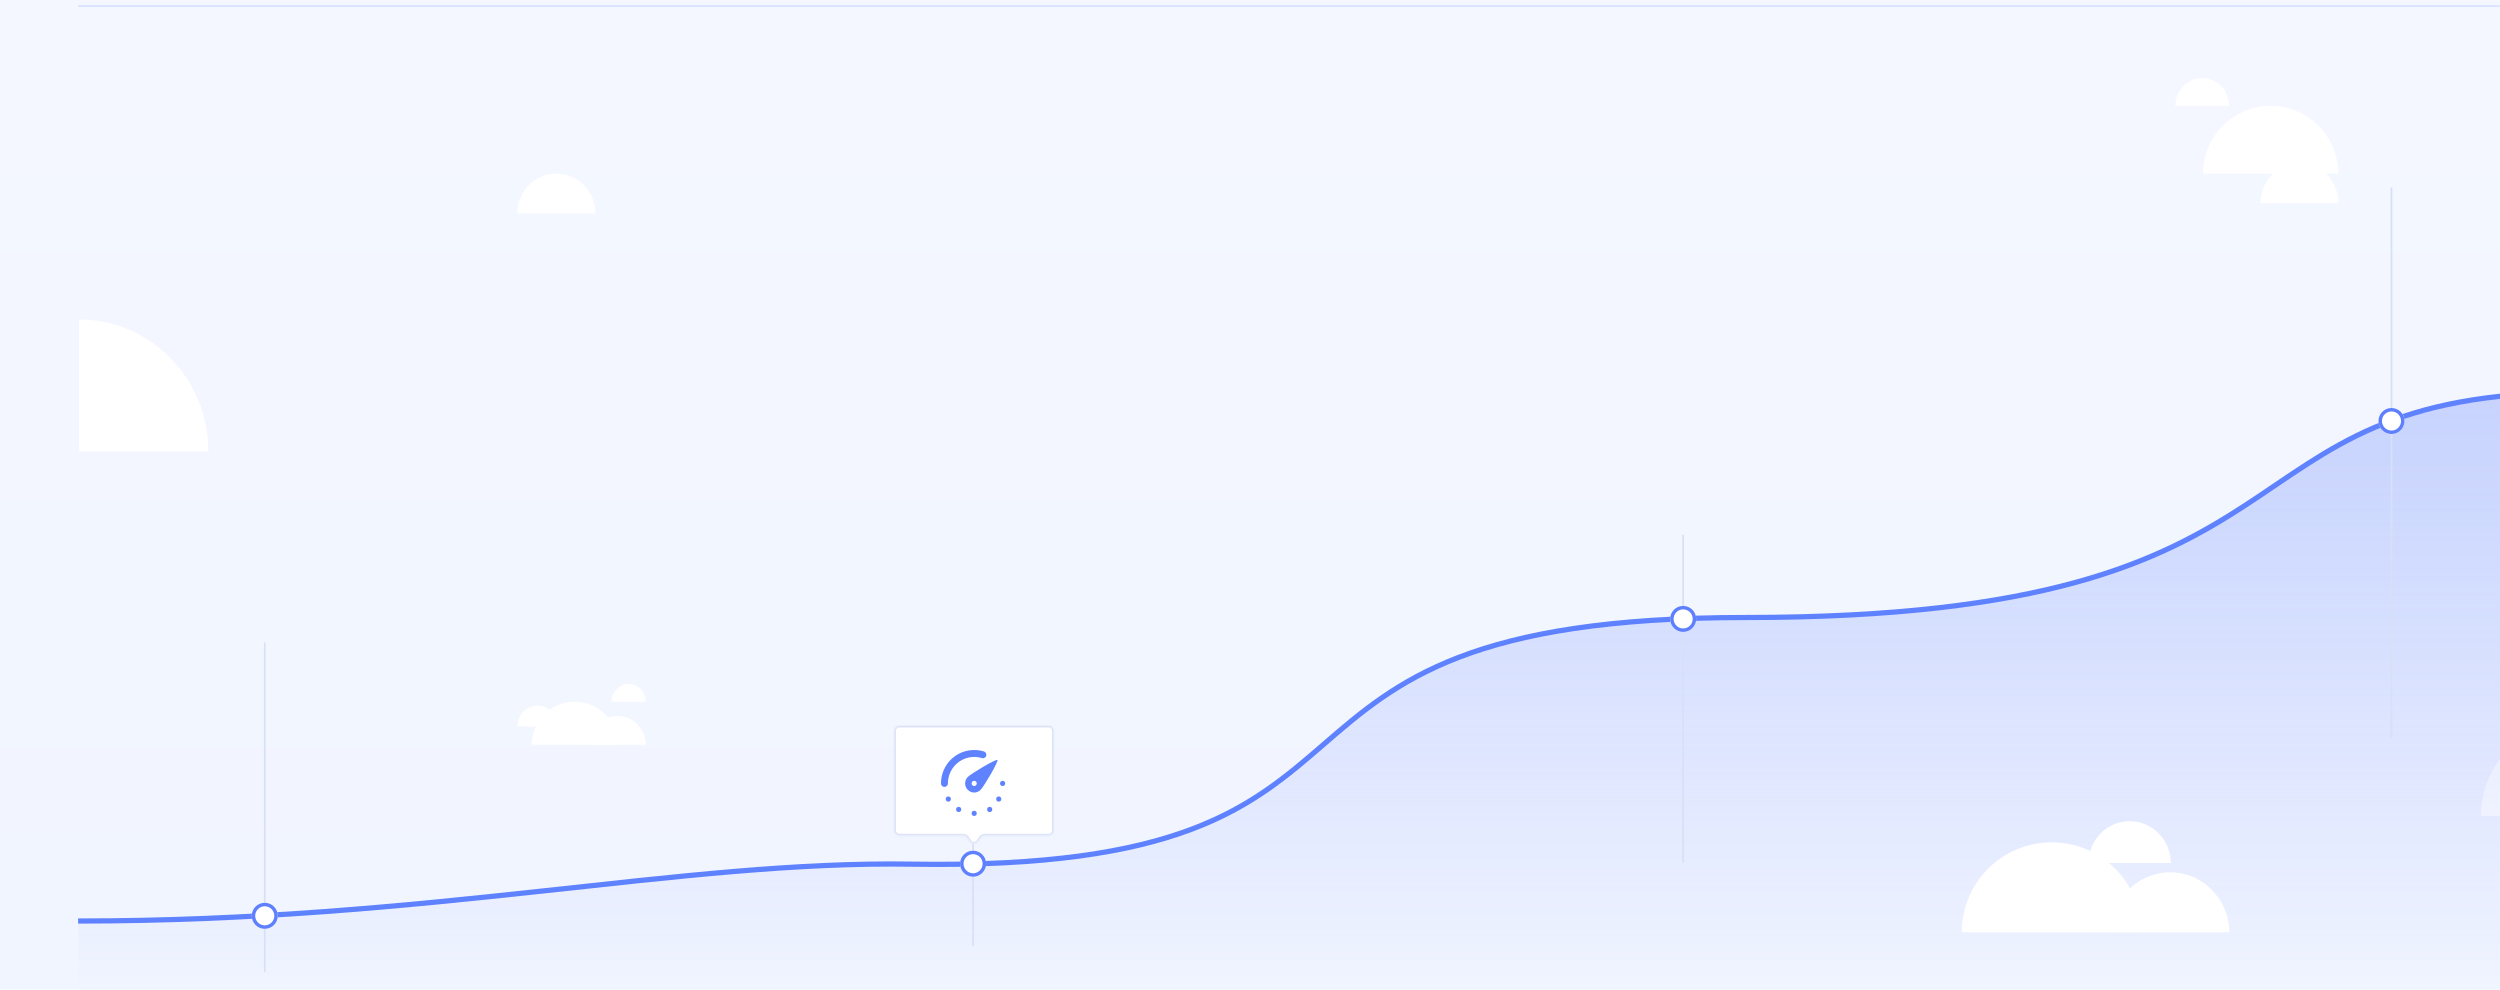 <svg width="1440" height="570" viewBox="0 0 1440 570" fill="none" xmlns="http://www.w3.org/2000/svg">
<rect x="0" y="0" width="1440" height="570" fill="url(#paint0_linear_2_65)"/>
<g filter="url(#filter0_d_2_65)">
<path d="M1484.5 410C1453.85 410 1429 434.624 1429 465H1484.5V410Z" fill="white"/>
</g>
<path d="M45 530.51C247.703 530.51 392.472 495.633 525.333 497.758C834.74 502.705 688.639 355.682 1005.67 355.682C1350.86 355.682 1268.24 226 1486 226" stroke="#5F82FF" stroke-width="3"/>
<path d="M525.333 497.758C392.472 495.633 247.703 530.51 45 530.51V573H1486V226C1268.24 226 1350.86 355.682 1005.67 355.682C688.639 355.682 834.74 502.705 525.333 497.758Z" fill="url(#paint1_linear_2_65)" fill-opacity="0.4"/>
<line x1="969.5" y1="308" x2="969.5" y2="497" stroke="#D8E0F7"/>
<g filter="url(#filter1_d_2_65)">
<circle cx="969.5" cy="356.5" r="7.5" fill="white"/>
<circle cx="969.5" cy="356.5" r="6.5" stroke="#5E80FE" stroke-width="2"/>
</g>
<line x1="1377.5" y1="108" x2="1377.5" y2="425" stroke="#D8E0F7"/>
<g filter="url(#filter2_d_2_65)">
<circle cx="1377.5" cy="242.5" r="7.5" fill="white"/>
<circle cx="1377.5" cy="242.5" r="6.5" stroke="#5E80FE" stroke-width="2"/>
</g>
<line x1="560.5" y1="486" x2="560.5" y2="545" stroke="#D8E0F7"/>
<line x1="152.5" y1="370" x2="152.5" y2="560" stroke="#D8E0F7"/>
<g filter="url(#filter3_d_2_65)">
<circle cx="152.5" cy="527.5" r="7.5" fill="white"/>
<circle cx="152.5" cy="527.5" r="6.5" stroke="#5E80FE" stroke-width="2"/>
</g>
<g filter="url(#filter4_d_2_65)">
<path d="M309.72 401.48C303.247 401.48 298 406.83 298 413.429H321.441C321.441 406.83 316.194 401.48 309.72 401.48Z" fill="white"/>
</g>
<g filter="url(#filter5_d_2_65)">
<path d="M355.683 407.455C346.672 407.455 339.366 414.862 339.366 424H372C372 414.862 364.695 407.455 355.683 407.455Z" fill="white"/>
</g>
<g filter="url(#filter6_d_2_65)">
<path d="M331.093 399.182C317.386 399.182 306.273 410.293 306.273 424H355.913C355.913 410.293 344.801 399.182 331.093 399.182Z" fill="white"/>
</g>
<g filter="url(#filter7_d_2_65)">
<path d="M1250.01 497.459C1231.23 497.459 1216 512.924 1216 532H1284.02C1284.02 512.924 1268.79 497.459 1250.01 497.459Z" fill="white"/>
</g>
<g filter="url(#filter8_d_2_65)">
<path d="M1226.68 468C1213.6 468 1203 478.781 1203 492.081H1250.37C1250.37 478.781 1239.76 468 1226.68 468Z" fill="white"/>
</g>
<g filter="url(#filter9_d_2_65)">
<path d="M1181.73 480.189C1153.16 480.189 1130 503.386 1130 532H1233.47C1233.47 503.386 1210.31 480.189 1181.73 480.189Z" fill="white"/>
</g>
<g filter="url(#filter10_d_2_65)">
<path d="M1307.91 56C1286.42 56 1269 73.461 1269 95H1346.81C1346.81 73.461 1329.39 56 1307.91 56Z" fill="white"/>
</g>
<g filter="url(#filter11_d_2_65)">
<path d="M1324.5 89C1312.07 89 1302 99.297 1302 112H1347C1347 99.297 1336.93 89 1324.5 89Z" fill="white"/>
</g>
<g filter="url(#filter12_d_2_65)">
<path d="M320.5 95C308.074 95 298 105.297 298 118H343C343 105.297 332.926 95 320.5 95Z" fill="white"/>
</g>
<g filter="url(#filter13_d_2_65)">
<path d="M120 255C120 213.026 86.645 179 45.5 179V255H120Z" fill="white"/>
</g>
<g filter="url(#filter14_d_2_65)">
<path d="M362.112 389C356.651 389 352.224 393.559 352.224 399.182H372C372 393.559 367.573 389 362.112 389Z" fill="white"/>
</g>
<g filter="url(#filter15_d_2_65)">
<path d="M1268.5 40C1259.94 40 1253 47.163 1253 56H1284C1284 47.163 1277.06 40 1268.5 40Z" fill="white"/>
</g>
<line x1="45" y1="3.5" x2="1485" y2="3.5" stroke="#D8E3FE"/>
<g filter="url(#filter16_d_2_65)">
<circle cx="560.5" cy="497.5" r="7.5" fill="white"/>
<circle cx="560.5" cy="497.5" r="6.5" stroke="#5E80FE" stroke-width="2"/>
</g>
<g filter="url(#filter17_d_2_65)">
<mask id="path-30-inside-1_2_65" fill="white">
<path fill-rule="evenodd" clip-rule="evenodd" d="M607 411C607 409.343 605.657 408 604 408H518C516.343 408 515 409.343 515 411V468.26C515 469.917 516.343 471.26 518 471.26H554.669C555.665 471.26 556.596 471.754 557.154 472.579L558.515 474.591C559.705 476.35 562.295 476.35 563.485 474.591L564.846 472.579C565.404 471.754 566.335 471.26 567.331 471.26H604C605.657 471.26 607 469.917 607 468.26V411Z"/>
</mask>
<path fill-rule="evenodd" clip-rule="evenodd" d="M607 411C607 409.343 605.657 408 604 408H518C516.343 408 515 409.343 515 411V468.26C515 469.917 516.343 471.26 518 471.26H554.669C555.665 471.26 556.596 471.754 557.154 472.579L558.515 474.591C559.705 476.35 562.295 476.35 563.485 474.591L564.846 472.579C565.404 471.754 566.335 471.26 567.331 471.26H604C605.657 471.26 607 469.917 607 468.26V411Z" fill="white"/>
<path d="M564.846 472.579L564.017 472.019L564.846 472.579ZM558.515 474.591L559.343 474.031L558.515 474.591ZM563.485 474.591L564.313 475.151L563.485 474.591ZM518 409H604V407H518V409ZM516 468.26V411H514V468.26H516ZM554.669 470.26H518V472.26H554.669V470.26ZM559.343 474.031L557.983 472.019L556.326 473.14L557.687 475.151L559.343 474.031ZM564.017 472.019L562.657 474.031L564.313 475.151L565.674 473.14L564.017 472.019ZM604 470.26H567.331V472.26H604V470.26ZM606 411V468.26H608V411H606ZM604 472.26C606.209 472.26 608 470.469 608 468.26H606C606 469.365 605.105 470.26 604 470.26V472.26ZM565.674 473.14C566.046 472.59 566.667 472.26 567.331 472.26V470.26C566.003 470.26 564.761 470.919 564.017 472.019L565.674 473.14ZM557.687 475.151C559.273 477.497 562.727 477.497 564.313 475.151L562.657 474.031C561.863 475.204 560.136 475.204 559.343 474.031L557.687 475.151ZM554.669 472.26C555.333 472.26 555.954 472.59 556.326 473.14L557.983 472.019C557.239 470.919 555.997 470.26 554.669 470.26V472.26ZM514 468.26C514 470.469 515.791 472.26 518 472.26V470.26C516.895 470.26 516 469.365 516 468.26H514ZM604 409C605.105 409 606 409.895 606 411H608C608 408.791 606.209 407 604 407V409ZM518 407C515.791 407 514 408.791 514 411H516C516 409.895 516.895 409 518 409V407Z" fill="#D8E0F7" mask="url(#path-30-inside-1_2_65)"/>
<path d="M544 441.25C544 431.723 551.668 424 561.128 424C562.871 424 564.554 424.262 566.139 424.75" stroke="#5F82FF" stroke-width="4" stroke-linecap="round" stroke-linejoin="round"/>
<path fill-rule="evenodd" clip-rule="evenodd" d="M557.441 444.962C559.477 447.013 562.778 447.013 564.813 444.962C566.849 442.912 575.276 428.5 574.532 427.75C573.787 427 559.477 435.487 557.441 437.538C555.406 439.588 555.406 442.912 557.441 444.962ZM561.127 442.75C561.95 442.75 562.617 442.078 562.617 441.25C562.617 440.422 561.95 439.75 561.127 439.75C560.305 439.75 559.638 440.422 559.638 441.25C559.638 442.078 560.305 442.75 561.127 442.75Z" fill="#5F82FF"/>
<ellipse cx="546.234" cy="450.25" rx="1.489" ry="1.5" fill="#5F82FF"/>
<ellipse cx="552.191" cy="456.25" rx="1.489" ry="1.5" fill="#5F82FF"/>
<ellipse cx="561.128" cy="458.5" rx="1.489" ry="1.5" fill="#5F82FF"/>
<ellipse cx="570.064" cy="456.25" rx="1.489" ry="1.5" fill="#5F82FF"/>
<ellipse cx="575.277" cy="450.25" rx="1.489" ry="1.5" fill="#5F82FF"/>
<ellipse cx="577.511" cy="441.25" rx="1.489" ry="1.5" fill="#5F82FF"/>
</g>
<defs>
<filter id="filter0_d_2_65" x="1384" y="370" width="145.5" height="145" filterUnits="userSpaceOnUse" color-interpolation-filters="sRGB">
<feFlood flood-opacity="0" result="BackgroundImageFix"/>
<feColorMatrix in="SourceAlpha" type="matrix" values="0 0 0 0 0 0 0 0 0 0 0 0 0 0 0 0 0 0 127 0" result="hardAlpha"/>
<feOffset dy="5"/>
<feGaussianBlur stdDeviation="22.5"/>
<feColorMatrix type="matrix" values="0 0 0 0 0.594 0 0 0 0 0.684 0 0 0 0 0.889 0 0 0 0.1 0"/>
<feBlend mode="normal" in2="BackgroundImageFix" result="effect1_dropShadow_2_65"/>
<feBlend mode="normal" in="SourceGraphic" in2="effect1_dropShadow_2_65" result="shape"/>
</filter>
<filter id="filter1_d_2_65" x="947" y="334" width="45" height="45" filterUnits="userSpaceOnUse" color-interpolation-filters="sRGB">
<feFlood flood-opacity="0" result="BackgroundImageFix"/>
<feColorMatrix in="SourceAlpha" type="matrix" values="0 0 0 0 0 0 0 0 0 0 0 0 0 0 0 0 0 0 127 0" result="hardAlpha"/>
<feOffset/>
<feGaussianBlur stdDeviation="7.5"/>
<feColorMatrix type="matrix" values="0 0 0 0 0.323 0 0 0 0 0.513 0 0 0 0 1 0 0 0 0.25 0"/>
<feBlend mode="normal" in2="BackgroundImageFix" result="effect1_dropShadow_2_65"/>
<feBlend mode="normal" in="SourceGraphic" in2="effect1_dropShadow_2_65" result="shape"/>
</filter>
<filter id="filter2_d_2_65" x="1355" y="220" width="45" height="45" filterUnits="userSpaceOnUse" color-interpolation-filters="sRGB">
<feFlood flood-opacity="0" result="BackgroundImageFix"/>
<feColorMatrix in="SourceAlpha" type="matrix" values="0 0 0 0 0 0 0 0 0 0 0 0 0 0 0 0 0 0 127 0" result="hardAlpha"/>
<feOffset/>
<feGaussianBlur stdDeviation="7.5"/>
<feColorMatrix type="matrix" values="0 0 0 0 0.323 0 0 0 0 0.513 0 0 0 0 1 0 0 0 0.25 0"/>
<feBlend mode="normal" in2="BackgroundImageFix" result="effect1_dropShadow_2_65"/>
<feBlend mode="normal" in="SourceGraphic" in2="effect1_dropShadow_2_65" result="shape"/>
</filter>
<filter id="filter3_d_2_65" x="130" y="505" width="45" height="45" filterUnits="userSpaceOnUse" color-interpolation-filters="sRGB">
<feFlood flood-opacity="0" result="BackgroundImageFix"/>
<feColorMatrix in="SourceAlpha" type="matrix" values="0 0 0 0 0 0 0 0 0 0 0 0 0 0 0 0 0 0 127 0" result="hardAlpha"/>
<feOffset/>
<feGaussianBlur stdDeviation="7.5"/>
<feColorMatrix type="matrix" values="0 0 0 0 0.323 0 0 0 0 0.513 0 0 0 0 1 0 0 0 0.25 0"/>
<feBlend mode="normal" in2="BackgroundImageFix" result="effect1_dropShadow_2_65"/>
<feBlend mode="normal" in="SourceGraphic" in2="effect1_dropShadow_2_65" result="shape"/>
</filter>
<filter id="filter4_d_2_65" x="253" y="361.48" width="113.441" height="101.949" filterUnits="userSpaceOnUse" color-interpolation-filters="sRGB">
<feFlood flood-opacity="0" result="BackgroundImageFix"/>
<feColorMatrix in="SourceAlpha" type="matrix" values="0 0 0 0 0 0 0 0 0 0 0 0 0 0 0 0 0 0 127 0" result="hardAlpha"/>
<feOffset dy="5"/>
<feGaussianBlur stdDeviation="22.5"/>
<feColorMatrix type="matrix" values="0 0 0 0 0.594 0 0 0 0 0.684 0 0 0 0 0.889 0 0 0 0.1 0"/>
<feBlend mode="normal" in2="BackgroundImageFix" result="effect1_dropShadow_2_65"/>
<feBlend mode="normal" in="SourceGraphic" in2="effect1_dropShadow_2_65" result="shape"/>
</filter>
<filter id="filter5_d_2_65" x="294.366" y="367.455" width="122.634" height="106.545" filterUnits="userSpaceOnUse" color-interpolation-filters="sRGB">
<feFlood flood-opacity="0" result="BackgroundImageFix"/>
<feColorMatrix in="SourceAlpha" type="matrix" values="0 0 0 0 0 0 0 0 0 0 0 0 0 0 0 0 0 0 127 0" result="hardAlpha"/>
<feOffset dy="5"/>
<feGaussianBlur stdDeviation="22.5"/>
<feColorMatrix type="matrix" values="0 0 0 0 0.594 0 0 0 0 0.684 0 0 0 0 0.889 0 0 0 0.1 0"/>
<feBlend mode="normal" in2="BackgroundImageFix" result="effect1_dropShadow_2_65"/>
<feBlend mode="normal" in="SourceGraphic" in2="effect1_dropShadow_2_65" result="shape"/>
</filter>
<filter id="filter6_d_2_65" x="261.273" y="359.182" width="139.64" height="114.818" filterUnits="userSpaceOnUse" color-interpolation-filters="sRGB">
<feFlood flood-opacity="0" result="BackgroundImageFix"/>
<feColorMatrix in="SourceAlpha" type="matrix" values="0 0 0 0 0 0 0 0 0 0 0 0 0 0 0 0 0 0 127 0" result="hardAlpha"/>
<feOffset dy="5"/>
<feGaussianBlur stdDeviation="22.5"/>
<feColorMatrix type="matrix" values="0 0 0 0 0.594 0 0 0 0 0.684 0 0 0 0 0.889 0 0 0 0.1 0"/>
<feBlend mode="normal" in2="BackgroundImageFix" result="effect1_dropShadow_2_65"/>
<feBlend mode="normal" in="SourceGraphic" in2="effect1_dropShadow_2_65" result="shape"/>
</filter>
<filter id="filter7_d_2_65" x="1171" y="457.459" width="158.021" height="124.541" filterUnits="userSpaceOnUse" color-interpolation-filters="sRGB">
<feFlood flood-opacity="0" result="BackgroundImageFix"/>
<feColorMatrix in="SourceAlpha" type="matrix" values="0 0 0 0 0 0 0 0 0 0 0 0 0 0 0 0 0 0 127 0" result="hardAlpha"/>
<feOffset dy="5"/>
<feGaussianBlur stdDeviation="22.5"/>
<feColorMatrix type="matrix" values="0 0 0 0 0.594 0 0 0 0 0.684 0 0 0 0 0.889 0 0 0 0.1 0"/>
<feBlend mode="normal" in2="BackgroundImageFix" result="effect1_dropShadow_2_65"/>
<feBlend mode="normal" in="SourceGraphic" in2="effect1_dropShadow_2_65" result="shape"/>
</filter>
<filter id="filter8_d_2_65" x="1158" y="428" width="137.367" height="114.081" filterUnits="userSpaceOnUse" color-interpolation-filters="sRGB">
<feFlood flood-opacity="0" result="BackgroundImageFix"/>
<feColorMatrix in="SourceAlpha" type="matrix" values="0 0 0 0 0 0 0 0 0 0 0 0 0 0 0 0 0 0 127 0" result="hardAlpha"/>
<feOffset dy="5"/>
<feGaussianBlur stdDeviation="22.5"/>
<feColorMatrix type="matrix" values="0 0 0 0 0.594 0 0 0 0 0.684 0 0 0 0 0.889 0 0 0 0.1 0"/>
<feBlend mode="normal" in2="BackgroundImageFix" result="effect1_dropShadow_2_65"/>
<feBlend mode="normal" in="SourceGraphic" in2="effect1_dropShadow_2_65" result="shape"/>
</filter>
<filter id="filter9_d_2_65" x="1085" y="440.189" width="193.469" height="141.811" filterUnits="userSpaceOnUse" color-interpolation-filters="sRGB">
<feFlood flood-opacity="0" result="BackgroundImageFix"/>
<feColorMatrix in="SourceAlpha" type="matrix" values="0 0 0 0 0 0 0 0 0 0 0 0 0 0 0 0 0 0 127 0" result="hardAlpha"/>
<feOffset dy="5"/>
<feGaussianBlur stdDeviation="22.5"/>
<feColorMatrix type="matrix" values="0 0 0 0 0.594 0 0 0 0 0.684 0 0 0 0 0.889 0 0 0 0.1 0"/>
<feBlend mode="normal" in2="BackgroundImageFix" result="effect1_dropShadow_2_65"/>
<feBlend mode="normal" in="SourceGraphic" in2="effect1_dropShadow_2_65" result="shape"/>
</filter>
<filter id="filter10_d_2_65" x="1224" y="16" width="167.814" height="129" filterUnits="userSpaceOnUse" color-interpolation-filters="sRGB">
<feFlood flood-opacity="0" result="BackgroundImageFix"/>
<feColorMatrix in="SourceAlpha" type="matrix" values="0 0 0 0 0 0 0 0 0 0 0 0 0 0 0 0 0 0 127 0" result="hardAlpha"/>
<feOffset dy="5"/>
<feGaussianBlur stdDeviation="22.5"/>
<feColorMatrix type="matrix" values="0 0 0 0 0.594 0 0 0 0 0.684 0 0 0 0 0.889 0 0 0 0.1 0"/>
<feBlend mode="normal" in2="BackgroundImageFix" result="effect1_dropShadow_2_65"/>
<feBlend mode="normal" in="SourceGraphic" in2="effect1_dropShadow_2_65" result="shape"/>
</filter>
<filter id="filter11_d_2_65" x="1257" y="49" width="135" height="113" filterUnits="userSpaceOnUse" color-interpolation-filters="sRGB">
<feFlood flood-opacity="0" result="BackgroundImageFix"/>
<feColorMatrix in="SourceAlpha" type="matrix" values="0 0 0 0 0 0 0 0 0 0 0 0 0 0 0 0 0 0 127 0" result="hardAlpha"/>
<feOffset dy="5"/>
<feGaussianBlur stdDeviation="22.5"/>
<feColorMatrix type="matrix" values="0 0 0 0 0.594 0 0 0 0 0.684 0 0 0 0 0.889 0 0 0 0.1 0"/>
<feBlend mode="normal" in2="BackgroundImageFix" result="effect1_dropShadow_2_65"/>
<feBlend mode="normal" in="SourceGraphic" in2="effect1_dropShadow_2_65" result="shape"/>
</filter>
<filter id="filter12_d_2_65" x="253" y="55" width="135" height="113" filterUnits="userSpaceOnUse" color-interpolation-filters="sRGB">
<feFlood flood-opacity="0" result="BackgroundImageFix"/>
<feColorMatrix in="SourceAlpha" type="matrix" values="0 0 0 0 0 0 0 0 0 0 0 0 0 0 0 0 0 0 127 0" result="hardAlpha"/>
<feOffset dy="5"/>
<feGaussianBlur stdDeviation="22.5"/>
<feColorMatrix type="matrix" values="0 0 0 0 0.594 0 0 0 0 0.684 0 0 0 0 0.889 0 0 0 0.1 0"/>
<feBlend mode="normal" in2="BackgroundImageFix" result="effect1_dropShadow_2_65"/>
<feBlend mode="normal" in="SourceGraphic" in2="effect1_dropShadow_2_65" result="shape"/>
</filter>
<filter id="filter13_d_2_65" x="0.5" y="139" width="164.5" height="166" filterUnits="userSpaceOnUse" color-interpolation-filters="sRGB">
<feFlood flood-opacity="0" result="BackgroundImageFix"/>
<feColorMatrix in="SourceAlpha" type="matrix" values="0 0 0 0 0 0 0 0 0 0 0 0 0 0 0 0 0 0 127 0" result="hardAlpha"/>
<feOffset dy="5"/>
<feGaussianBlur stdDeviation="22.5"/>
<feColorMatrix type="matrix" values="0 0 0 0 0.594 0 0 0 0 0.684 0 0 0 0 0.889 0 0 0 0.1 0"/>
<feBlend mode="normal" in2="BackgroundImageFix" result="effect1_dropShadow_2_65"/>
<feBlend mode="normal" in="SourceGraphic" in2="effect1_dropShadow_2_65" result="shape"/>
</filter>
<filter id="filter14_d_2_65" x="307.224" y="349" width="109.776" height="100.182" filterUnits="userSpaceOnUse" color-interpolation-filters="sRGB">
<feFlood flood-opacity="0" result="BackgroundImageFix"/>
<feColorMatrix in="SourceAlpha" type="matrix" values="0 0 0 0 0 0 0 0 0 0 0 0 0 0 0 0 0 0 127 0" result="hardAlpha"/>
<feOffset dy="5"/>
<feGaussianBlur stdDeviation="22.5"/>
<feColorMatrix type="matrix" values="0 0 0 0 0.594 0 0 0 0 0.684 0 0 0 0 0.889 0 0 0 0.1 0"/>
<feBlend mode="normal" in2="BackgroundImageFix" result="effect1_dropShadow_2_65"/>
<feBlend mode="normal" in="SourceGraphic" in2="effect1_dropShadow_2_65" result="shape"/>
</filter>
<filter id="filter15_d_2_65" x="1208" y="0" width="121" height="106" filterUnits="userSpaceOnUse" color-interpolation-filters="sRGB">
<feFlood flood-opacity="0" result="BackgroundImageFix"/>
<feColorMatrix in="SourceAlpha" type="matrix" values="0 0 0 0 0 0 0 0 0 0 0 0 0 0 0 0 0 0 127 0" result="hardAlpha"/>
<feOffset dy="5"/>
<feGaussianBlur stdDeviation="22.5"/>
<feColorMatrix type="matrix" values="0 0 0 0 0.594 0 0 0 0 0.684 0 0 0 0 0.889 0 0 0 0.1 0"/>
<feBlend mode="normal" in2="BackgroundImageFix" result="effect1_dropShadow_2_65"/>
<feBlend mode="normal" in="SourceGraphic" in2="effect1_dropShadow_2_65" result="shape"/>
</filter>
<filter id="filter16_d_2_65" x="538" y="475" width="45" height="45" filterUnits="userSpaceOnUse" color-interpolation-filters="sRGB">
<feFlood flood-opacity="0" result="BackgroundImageFix"/>
<feColorMatrix in="SourceAlpha" type="matrix" values="0 0 0 0 0 0 0 0 0 0 0 0 0 0 0 0 0 0 127 0" result="hardAlpha"/>
<feOffset/>
<feGaussianBlur stdDeviation="7.5"/>
<feColorMatrix type="matrix" values="0 0 0 0 0.323 0 0 0 0 0.513 0 0 0 0 1 0 0 0 0.25 0"/>
<feBlend mode="normal" in2="BackgroundImageFix" result="effect1_dropShadow_2_65"/>
<feBlend mode="normal" in="SourceGraphic" in2="effect1_dropShadow_2_65" result="shape"/>
</filter>
<filter id="filter17_d_2_65" x="485" y="388" width="152" height="127.911" filterUnits="userSpaceOnUse" color-interpolation-filters="sRGB">
<feFlood flood-opacity="0" result="BackgroundImageFix"/>
<feColorMatrix in="SourceAlpha" type="matrix" values="0 0 0 0 0 0 0 0 0 0 0 0 0 0 0 0 0 0 127 0" result="hardAlpha"/>
<feOffset dy="10"/>
<feGaussianBlur stdDeviation="15"/>
<feColorMatrix type="matrix" values="0 0 0 0 0.894 0 0 0 0 0.918 0 0 0 0 0.985 0 0 0 1 0"/>
<feBlend mode="normal" in2="BackgroundImageFix" result="effect1_dropShadow_2_65"/>
<feBlend mode="normal" in="SourceGraphic" in2="effect1_dropShadow_2_65" result="shape"/>
</filter>
<linearGradient id="paint0_linear_2_65" x1="765" y1="3" x2="765" y2="573" gradientUnits="userSpaceOnUse">
<stop stop-color="#F4F7FF"/>
<stop offset="1" stop-color="#F1F5FF"/>
</linearGradient>
<linearGradient id="paint1_linear_2_65" x1="323.466" y1="573.443" x2="323.466" y2="118.005" gradientUnits="userSpaceOnUse">
<stop stop-color="#4B71FF" stop-opacity="0"/>
<stop offset="1" stop-color="#6B89F8"/>
</linearGradient>
</defs>
</svg>
